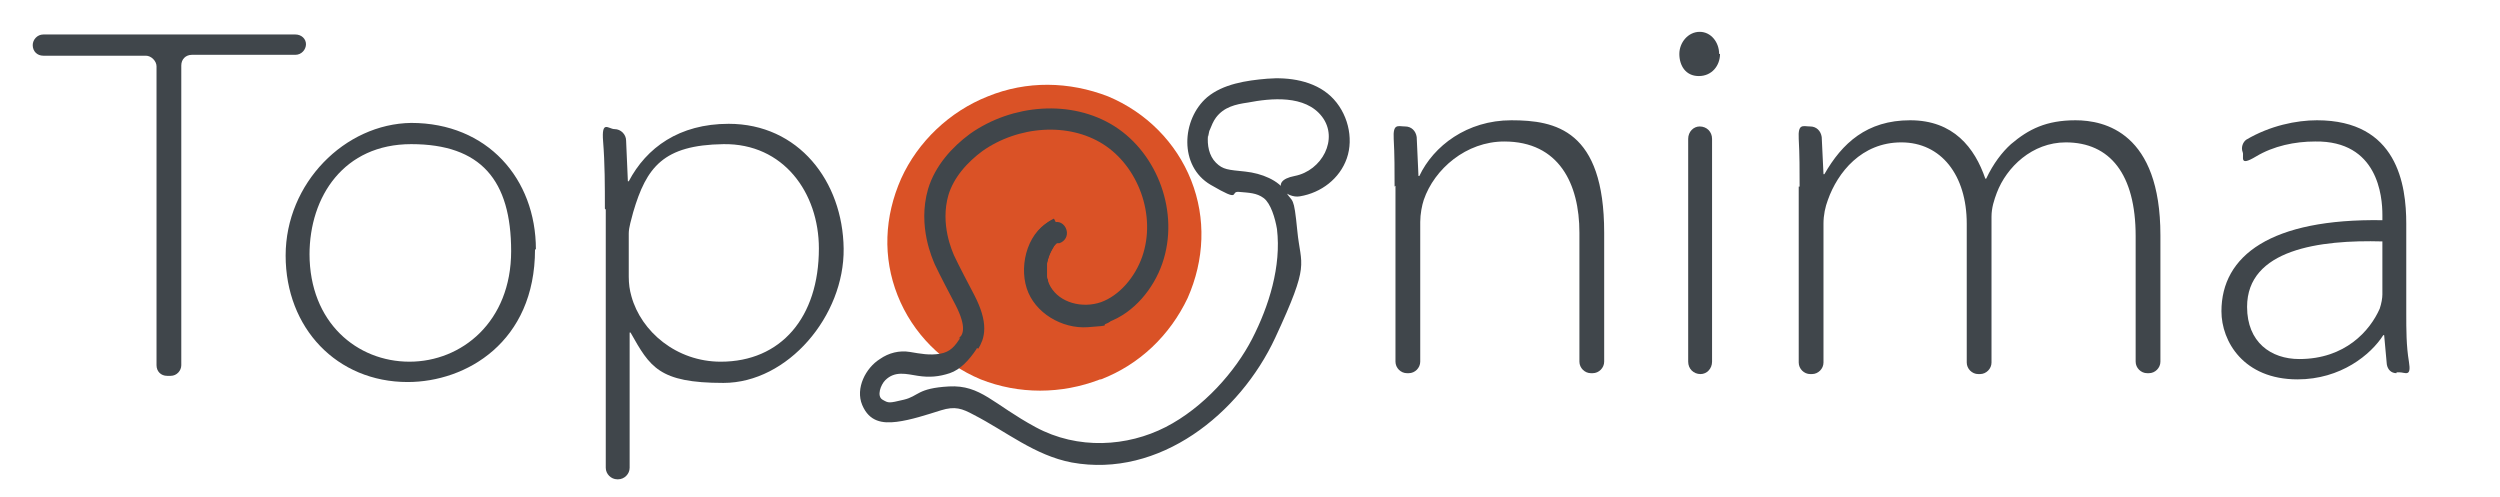 <?xml version="1.0" encoding="UTF-8"?>
<svg id="Layer_1" data-name="Layer 1" xmlns="http://www.w3.org/2000/svg" version="1.1" viewBox="0 0 282.7 56.2">
  <defs>
    <style>
      .cls-1 {
        fill: none;
        stroke: #40464b;
        stroke-miterlimit: 10;
        stroke-width: 2.4px;
      }

      .cls-2 {
        fill: #da5226;
      }

      .cls-2, .cls-3 {
        stroke-width: 0px;
      }

      .cls-3 {
        fill: #40464b;
      }
    </style>
  </defs>
  <path class="cls-3" d="M157.7,21.1c0-1.8,0-3.6-.1-5.4s.5-1.4,1.3-1.4h0c.7,0,1.2.5,1.3,1.2l.2,4.4h.1c1.6-3.4,5.4-6.3,10.4-6.3s10.5,1.1,10.5,12.7v14.6c0,.7-.6,1.3-1.3,1.3h-.2c-.7,0-1.3-.6-1.3-1.3v-14.6c0-5.5-2.3-10.3-8.5-10.3-4.3,0-7.9,3.1-9.1,6.6-.2.6-.4,1.6-.4,2.5v15.8c0,.7-.6,1.3-1.3,1.3h-.2c-.7,0-1.3-.6-1.3-1.3v-19.9Z"/>
  <path class="cls-3" d="M194.5,6.1c0,1.3-.9,2.5-2.4,2.5s-2.2-1.2-2.2-2.5,1-2.5,2.3-2.5,2.2,1.2,2.2,2.5ZM190.9,40.9V15.7c0-.8.6-1.4,1.3-1.4h0c.8,0,1.4.6,1.4,1.4v25.2c0,.8-.6,1.4-1.3,1.4h0c-.8,0-1.4-.6-1.4-1.4Z"/>
  <path class="cls-3" d="M203.5,21.1c0-1.8,0-3.6-.1-5.4s.5-1.4,1.3-1.4h0c.7,0,1.2.5,1.3,1.2l.2,4.2h.1c2-3.5,4.8-6.1,9.7-6.1s7.3,3.1,8.5,6.6h.1c.8-1.7,1.8-3,2.8-3.9,2-1.7,4-2.7,7.3-2.7s9.6,1.4,9.6,13v14.3c0,.7-.6,1.3-1.3,1.3h-.2c-.7,0-1.3-.6-1.3-1.3v-14.2c0-7-2.9-10.6-7.9-10.6-3.8,0-6.7,2.8-7.8,5.7-.3.8-.6,1.7-.6,2.7v16.5c0,.7-.6,1.3-1.3,1.3h-.2c-.7,0-1.3-.6-1.3-1.3v-15.7c0-5.5-2.9-9.2-7.4-9.2s-7.2,3.4-8.3,6.5c-.3.8-.5,1.7-.5,2.7v15.7c0,.7-.6,1.3-1.3,1.3h-.2c-.7,0-1.3-.6-1.3-1.3v-19.9Z"/>
  <path class="cls-3" d="M271,42.2c-.6,0-1-.4-1.1-1l-.3-3.3h-.1c-1.4,2.2-4.8,5-9.7,5-6.1,0-8.6-4.3-8.6-7.7,0-6.3,5.6-10.5,18.2-10.3v-.6c0-2.1-.5-8.4-7.6-8.3-2.3,0-4.7.5-6.7,1.7s-1.3,0-1.5-.5h0c-.2-.5,0-1.1.4-1.4,2.7-1.6,5.7-2.2,8-2.2,9.1,0,10.1,7.3,10.1,11.7v10.1c0,1.9,0,3.7.3,5.5s-.4,1.2-1.1,1.2h-.3ZM269.4,27.3c-7.1-.2-15.3.9-15.3,7.4,0,4,2.7,5.9,5.9,5.9,5.2,0,8-3.2,9.1-5.7.2-.6.3-1.2.3-1.6v-5.9Z"/>
  <path class="cls-3" d="M16.6,6.3H4.9c-.7,0-1.2-.5-1.2-1.2h0c0-.6.5-1.2,1.2-1.2h28.5c.7,0,1.2.5,1.2,1.1h0c0,.6-.5,1.2-1.2,1.2h-11.7c-.7,0-1.2.5-1.2,1.2v33.9c0,.6-.5,1.2-1.2,1.2h-.4c-.7,0-1.2-.5-1.2-1.2V7.5c0-.6-.6-1.2-1.2-1.2Z"/>
  <path class="cls-3" d="M60.5,28.2c0,10.5-7.8,15-14.4,15-8,0-13.8-6.1-13.8-14.3s6.7-14.9,14.2-15c8.6,0,14.1,6.3,14.1,14.3ZM35,28.7c0,7.8,5.4,12.2,11.3,12.2,5.9,0,11.5-4.5,11.5-12.5s-3.4-12.1-11.3-12.1c-7.6,0-11.5,5.9-11.5,12.5Z"/>
  <path class="cls-3" d="M68.4,23.6c0-2.6,0-5.1-.2-7.6s.6-1.4,1.3-1.4h0c.7,0,1.3.6,1.3,1.3l.2,4.6h.1c2-3.8,5.7-6.5,11.3-6.5,7.9,0,12.9,6.5,13,14.1s-6.3,15.2-13.6,15.2-8.3-1.8-10.5-5.7h-.1s0,15.3,0,15.3c0,.7-.6,1.3-1.3,1.3h-.1c-.7,0-1.3-.6-1.3-1.3v-29.2ZM71.1,31.3c0,.8.1,1.5.3,2.2,1.1,4,5.1,7.4,10.1,7.4,6.8,0,11.1-5,11.1-12.8,0-6.3-4-11.9-10.8-11.8s-8.7,2.6-10.2,7.7c-.2.8-.5,1.7-.5,2.4v4.9Z"/>
  <path class="cls-2" d="M124.4,42.9c-4.4,1.7-9.2,1.7-13.5,0-4.3-1.8-7.7-5.2-9.4-9.5-1.7-4.3-1.5-8.9.4-13.2,1.9-4.2,5.5-7.6,9.8-9.3,4.4-1.8,9.2-1.7,13.6,0,4.3,1.8,7.7,5.2,9.4,9.5,1.7,4.3,1.5,9-.4,13.3-2,4.2-5.4,7.5-9.8,9.2Z"/>
  <path class="cls-3" d="M119.2,24.8c-2.9,1.1-4,5-3.1,7.8s4,4.6,6.9,4.4,1.5-.2,2.1-.4,1-.8.8-1.5-.9-1.1-1.5-.8-.8.2-1.2.3.2,0,0,0-.2,0-.3,0c-.2,0-.5,0-.7,0s-.2,0-.3,0-.3,0-.1,0c-.3,0-.6-.1-.8-.2s-.2,0-.3-.1c.2,0-.2,0-.2-.1-.1,0-.2-.1-.3-.2s-.4-.3-.3-.2c-.5-.4-.9-.9-1.2-1.4s-.1-.2-.2-.3c0,.2,0-.2,0-.2,0-.1,0-.3-.1-.4s0-.1,0-.2c0-.1,0,.1,0,0s0-.6,0-.9,0-.4,0-.2c0-.2,0-.4,0-.5.2-.7.3-1,.7-1.7s0-.1.1-.2c0,.1,0,0,0,0,.1-.1.2-.2.3-.3s.1-.1,0,0,0,0,.1,0c0,0,.1,0,.2,0,.2-.1-.2,0,0,0,.6-.2,1-.8.8-1.5s-.9-1.1-1.5-.8h0Z"/>
  <g>
    <path class="cls-3" d="M108.6,38.2c-.6.9-1.1,1.6-2.3,1.8s-2.2,0-3.4-.2-2.4.1-3.4.8c-1.6,1-2.8,3.3-2,5.2s2.3,2.1,3.9,1.9,3.4-.8,5-1.3,2.4-.2,3.7.5c3.7,1.9,6.9,4.6,11.1,5.4,9.9,1.8,19-5.5,23-14.1s2.9-8,2.5-12.1-.5-3.1-1.3-4.4-2.7-2.1-4.6-2.3-2.5-.2-3.3-1-1-2-.9-3.1c0,.5.1-.5.2-.6.2-.5.4-1,.7-1.4.9-1.2,2.2-1.5,3.6-1.7,2.6-.5,6.5-.9,8.4,1.6s0,6.1-3.1,6.7-.9,2.6.6,2.3c2.4-.4,4.5-2,5.3-4.3s.1-5.2-1.8-7-4.8-2.2-7.2-2-5,.6-6.8,2.1c-2.9,2.5-3.2,7.8.4,9.9s2.1.7,3.2.8,2,.1,2.8.7,1.3,2.3,1.5,3.5c.5,4.2-.9,8.7-2.8,12.4s-5.5,7.8-9.8,10-9.9,2.6-14.7,0-6.2-4.8-9.8-4.6-3.4,1.1-5.1,1.5-1.7.4-2.4,0-.2-1.7.3-2.2c1.1-1.1,2.4-.7,3.7-.5s2.4.1,3.6-.3,2.2-1.5,3-2.7-1.2-2.4-2-1.2h0Z"/>
    <path class="cls-1" d="M109.6,38.8c.5-.8,1-2-.5-4.9-2-3.8-2-3.9-2.3-4.5-.2-.5-1.8-3.9-.7-7.7.7-2.3,2.4-4.2,4.3-5.6,4.4-3.1,10.6-3.6,15-.8,4.4,2.8,6.7,8.9,4.9,14.1-.9,2.6-2.9,5-5.4,5.9-2.6.9-5.7.1-7.1-2.2-1.4-2.3-.6-6.1,1.9-7.3-2.4,1.3-3.3,5-1.9,7.3"/>
  </g>
</svg>